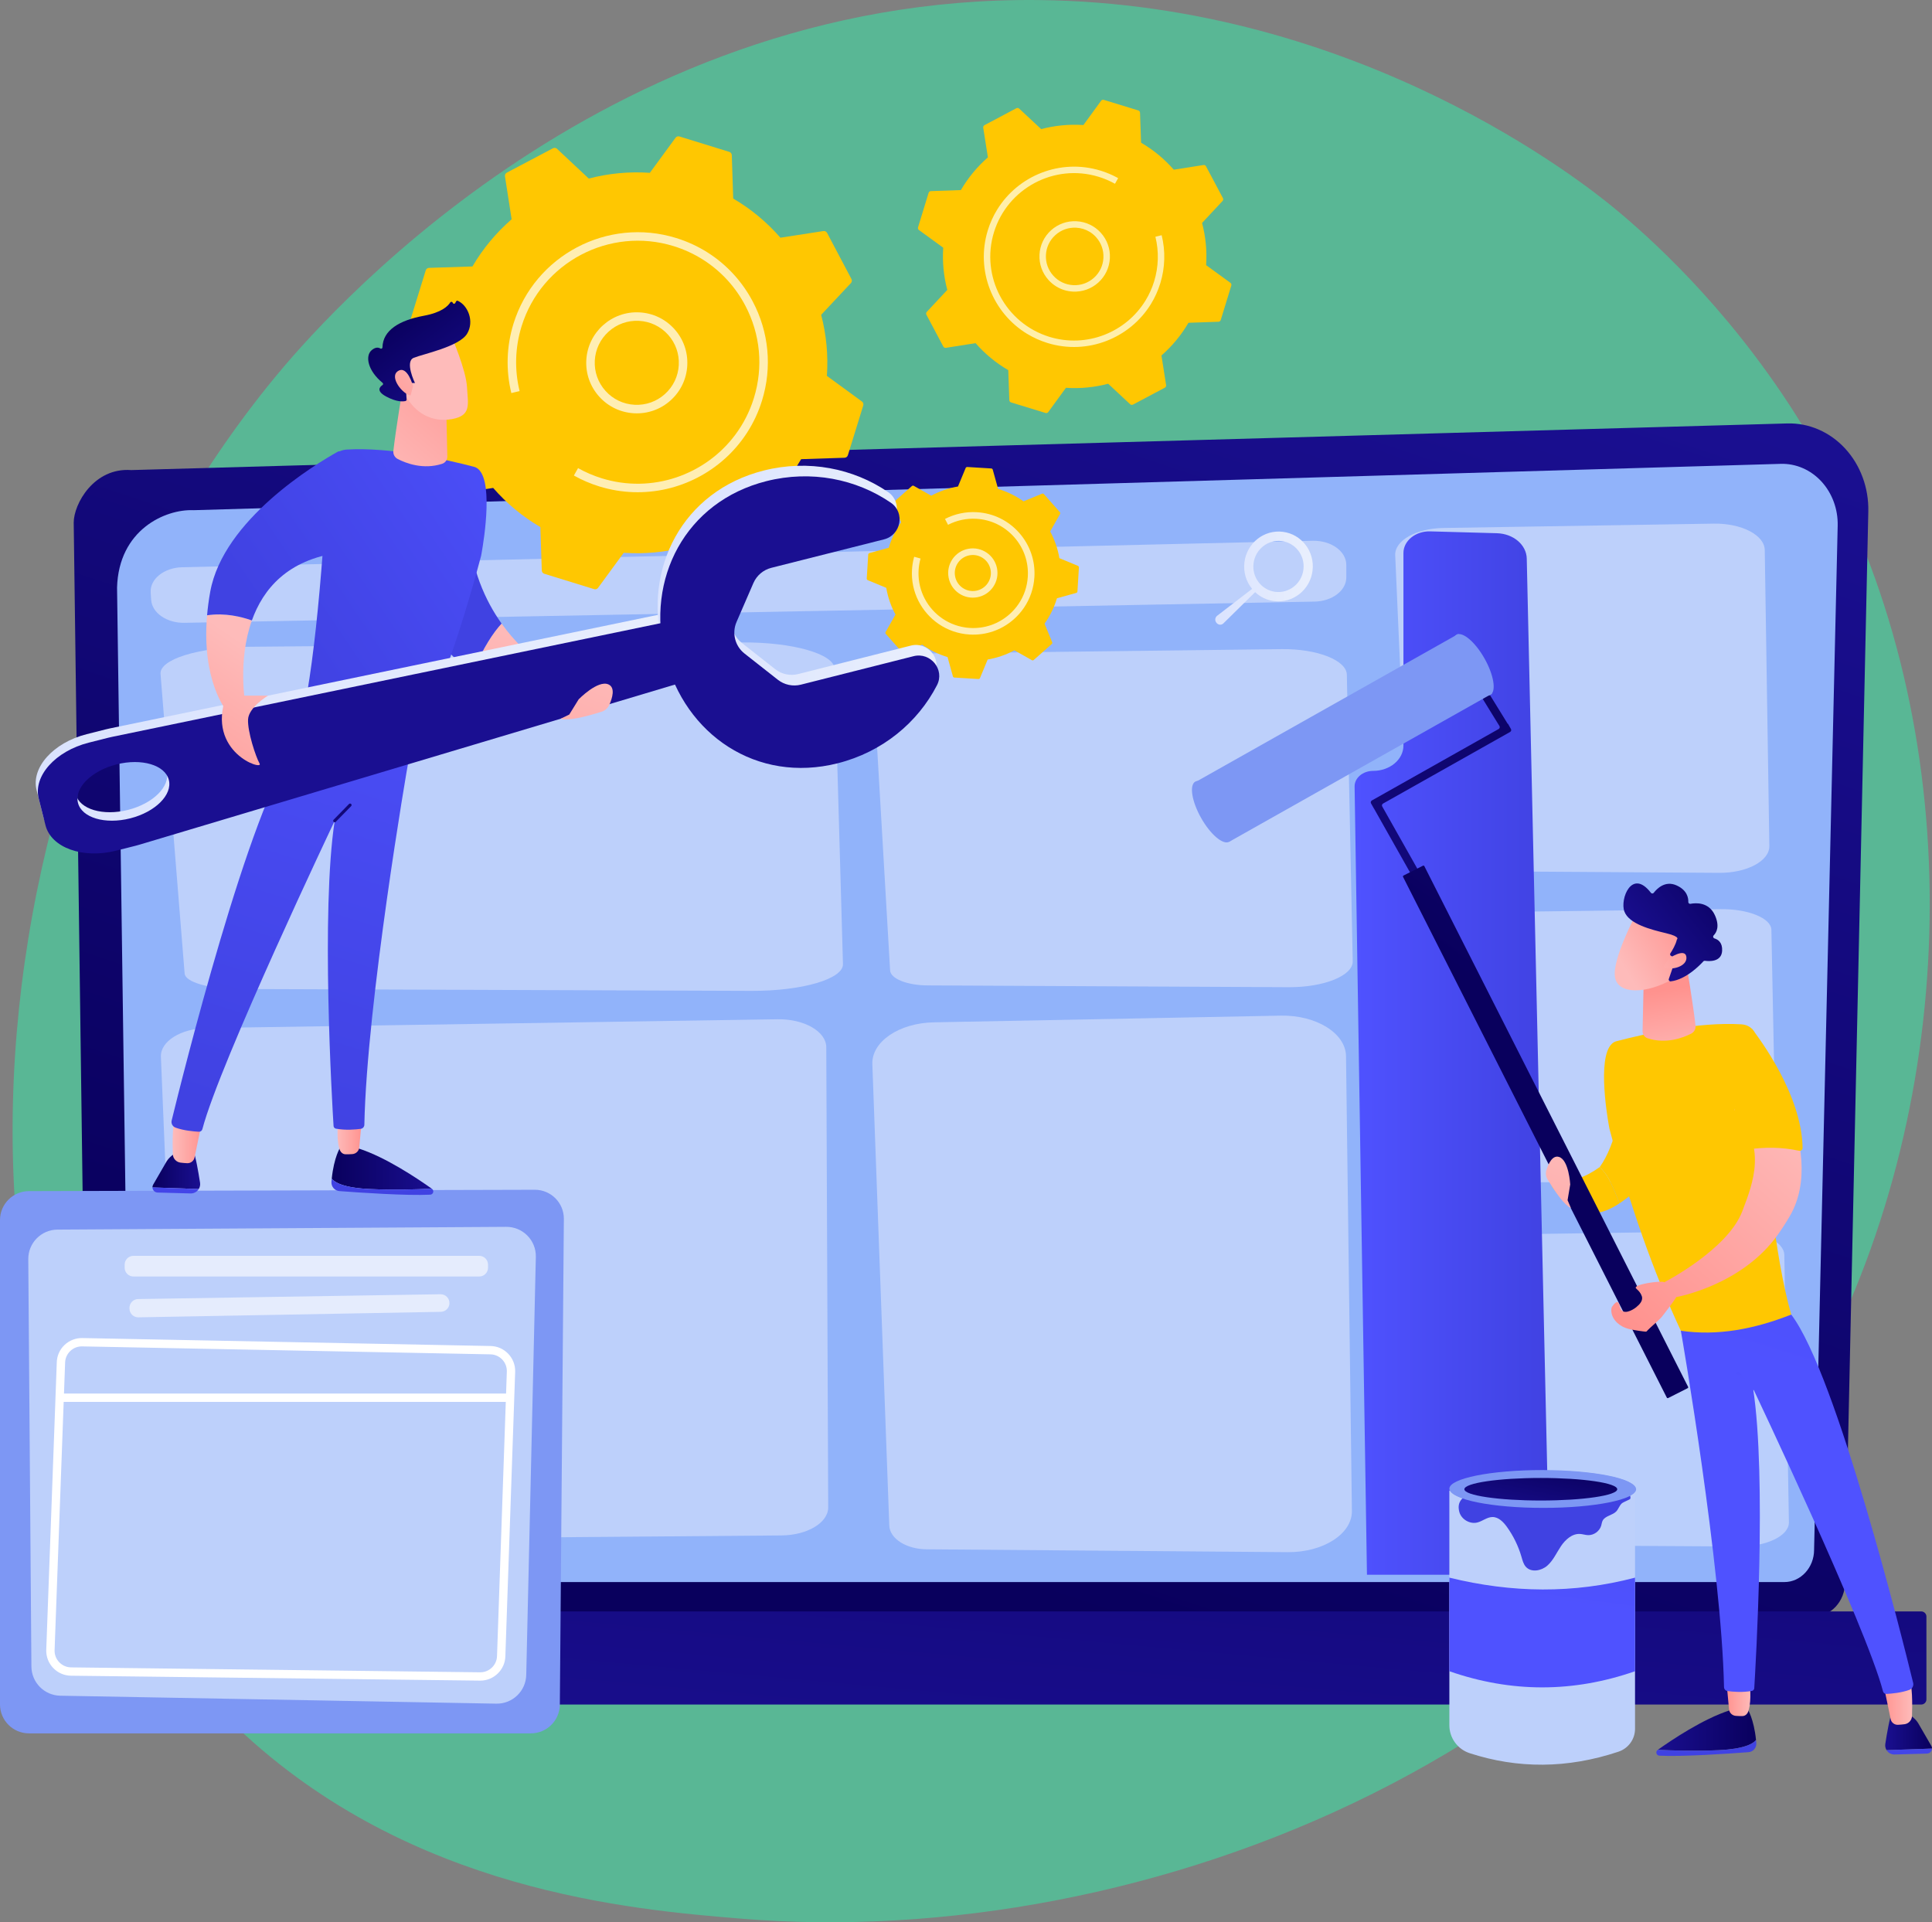 <svg width="395" height="393" viewBox="0 0 395 393" fill="none" xmlns="http://www.w3.org/2000/svg">
<rect x="0" y="0" width="395" height="393" fill="#808080" stroke="none"/>
<g clip-path="url(#clip0_921_5236)">
<path opacity="0.5" d="M378.104 266.459C338.397 359.214 233.582 399.054 151.459 392.261C129.035 390.406 83.92 386.674 48.693 353.382C-18.957 289.446 -8.539 155.802 56.221 77.12C64.562 66.988 122.289 -0.9 212.247 0.009C278.108 0.673 324.336 37.856 329.957 42.487C337.058 48.339 352.72 62.244 366.835 84.304C400.001 136.137 402.917 208.497 378.103 266.458L378.104 266.459Z" fill="#33EFAB"/>
<path d="M377.218 323.533C377.218 327.364 374.335 330.498 370.81 330.498H24.36C20.835 330.498 17.954 327.364 17.954 323.533L15.07 106.855C15.07 103.023 19.217 95.543 26.819 96.106L365.411 86.571C369.832 86.447 374.107 88.299 377.238 91.695C380.368 95.092 382.082 99.736 381.978 104.542L377.219 323.533H377.218Z" fill="url(#paint0_linear_921_5236)"/>
<path d="M370.894 316.85C370.894 320.477 368.166 323.446 364.832 323.446H32.714C29.38 323.446 26.652 320.477 26.652 316.85L23.932 120.147C24.252 108.311 33.787 104.056 39.568 104.307C39.568 104.307 304.208 96.58 364.077 94.832C367.183 94.742 370.186 96.044 372.386 98.431C374.586 100.819 375.796 104.087 375.718 107.468L370.892 316.85H370.894Z" fill="#91B3FA"/>
<path d="M392.8 329.448H2.18C1.594 329.448 1.119 329.922 1.119 330.508V347.427C1.119 348.012 1.594 348.487 2.18 348.487H392.8C393.385 348.487 393.86 348.012 393.86 347.427V330.508C393.86 329.922 393.385 329.448 392.8 329.448Z" fill="url(#paint1_linear_921_5236)"/>
<path d="M37.248 115.972L268.382 110.559C272.141 110.471 275.253 112.705 275.253 115.494V118.06C275.253 120.739 272.373 122.927 268.761 122.995L37.727 127.333C34.112 127.4 31.084 125.318 30.906 122.641L30.807 121.149C30.623 118.392 33.526 116.058 37.25 115.972H37.248Z" fill="#BDD0FB"/>
<path d="M268.349 116.682C268.841 112.769 266.121 109.207 262.276 108.726C258.432 108.245 254.917 111.026 254.427 114.939C254.17 116.984 254.791 118.931 255.992 120.396L248.834 125.899C248.383 126.263 248.336 126.935 248.733 127.357L248.798 127.426C249.149 127.8 249.739 127.815 250.111 127.461L256.613 121.062C257.651 122.038 258.986 122.707 260.5 122.896C264.345 123.377 267.859 120.596 268.349 116.683V116.682ZM260.737 120.998C257.922 120.645 255.93 118.036 256.29 115.17C256.65 112.304 259.224 110.267 262.039 110.619C264.855 110.972 266.847 113.581 266.487 116.447C266.127 119.313 263.553 121.351 260.737 120.998Z" fill="url(#paint2_linear_921_5236)"/>
<path d="M32.896 216.049L36.751 309.242C36.881 312.384 41.27 314.878 46.592 314.835L159.75 313.915C165.071 313.871 169.34 311.308 169.328 308.169L168.934 214.101C168.92 210.883 164.421 208.3 158.971 208.385L42.352 210.179C36.996 210.26 32.766 212.888 32.898 216.05L32.896 216.049Z" fill="#BDD0FB"/>
<path d="M191.084 133.574L262.021 132.712C269.281 132.623 275.302 134.979 275.363 137.934L276.567 196.518C276.628 199.47 270.713 201.866 263.454 201.83L189.605 201.462C185.45 201.441 182.081 200.086 181.983 198.397L178.521 138.966C178.352 136.07 183.966 133.661 191.086 133.575L191.084 133.574Z" fill="#BDD0FB"/>
<path d="M50.7 132.232L151.645 131.343C161.978 131.253 170.545 133.681 170.631 136.725L172.345 197.102C172.431 200.144 164.013 202.614 153.684 202.577L48.594 202.197C42.682 202.176 37.887 200.781 37.748 199.039L32.82 137.789C32.58 134.804 40.567 132.322 50.7 132.233V132.232Z" fill="#BDD0FB"/>
<path d="M190.916 209.013L261.853 207.644C269.113 207.504 275.134 211.244 275.195 215.932L276.399 308.904C276.46 313.589 270.545 317.392 263.286 317.334L189.437 316.749C185.282 316.717 181.913 314.566 181.815 311.885L178.353 217.567C178.184 212.971 183.798 209.148 190.918 209.012L190.916 209.013Z" fill="#BDD0FB"/>
<path d="M295.055 107.945L350.397 107.055C356.062 106.963 360.758 109.397 360.806 112.45L361.746 172.962C361.794 176.012 357.179 178.487 351.515 178.45L293.901 178.069C290.659 178.048 288.032 176.648 287.954 174.904L285.253 113.515C285.122 110.524 289.5 108.036 295.055 107.947V107.945Z" fill="#BDD0FB"/>
<path d="M296.414 186.574L351.756 185.875C357.421 185.803 362.117 187.714 362.165 190.107L363.106 237.586C363.154 239.98 358.538 241.921 352.875 241.892L295.261 241.593C292.019 241.576 289.391 240.478 289.313 239.109L286.612 190.942C286.481 188.596 290.859 186.643 296.414 186.574Z" fill="#BDD0FB"/>
<path opacity="0.37" d="M299.055 252.498L354.397 251.693C360.062 251.612 364.758 253.81 364.806 256.566L365.746 311.222C365.794 313.977 361.179 316.212 355.515 316.178L297.901 315.834C294.659 315.814 292.032 314.551 291.954 312.975L289.253 257.528C289.122 254.826 293.5 252.58 299.055 252.499V252.498Z" fill="white"/>
<path d="M279.477 321.952L276.95 160.817C276.921 159.049 278.628 157.604 280.742 157.604C284.162 157.604 286.934 155.285 286.934 152.426V113.066C286.934 110.56 289.416 108.554 292.409 108.637L306.046 109.015C309.402 109.108 312.085 111.383 312.147 114.192L316.811 321.954H279.477V321.952Z" fill="url(#paint3_linear_921_5236)"/>
<path d="M317.299 240.887L317.355 242.651C322.782 250.2 327.716 248.274 331.116 246.009C329.07 240.925 328.708 240.363 327.075 238.595C320.939 243.054 317.3 240.887 317.3 240.887H317.299Z" fill="#FFC701"/>
<path d="M342.028 232.602L332.478 217.683C331.851 226.098 330.359 233.981 327.076 238.595C328.708 240.362 329.071 240.925 331.117 246.009C339.6 240.356 342.028 232.602 342.028 232.602Z" fill="#FFC701"/>
<path d="M351.4 357.814C346.639 358.033 342.032 357.896 338.955 357.738C341.756 355.745 348.211 351.409 353.61 349.683L357.318 349.462C357.318 349.462 358.574 351.371 359.022 355.74C358.408 356.506 356.612 357.574 351.4 357.814Z" fill="url(#paint4_linear_921_5236)"/>
<path d="M338.917 357.765C338.929 357.756 338.942 357.746 338.955 357.738C342.032 357.896 346.64 358.033 351.4 357.814C356.611 357.574 358.408 356.506 359.022 355.74C359.043 355.942 359.064 356.141 359.081 356.352C359.159 357.312 358.446 358.153 357.486 358.225C353.587 358.52 343.919 359.187 339.258 358.942C338.644 358.909 338.415 358.12 338.917 357.762V357.765Z" fill="url(#paint5_linear_921_5236)"/>
<path d="M385.45 356.541C385.799 354.307 386.358 351.079 386.79 350.253C387.468 348.958 389.788 350.253 389.788 350.253C389.788 350.253 391.416 351.012 392.165 352.277C392.643 353.082 393.964 355.377 394.859 356.935C394.963 357.114 395.005 357.304 394.999 357.489L385.711 357.814C385.484 357.45 385.378 357.005 385.45 356.541Z" fill="url(#paint6_linear_921_5236)"/>
<path d="M394.998 357.49C394.983 358.02 394.562 358.501 393.969 358.517L387.351 358.699C386.652 358.719 386.046 358.355 385.709 357.814L394.997 357.49H394.998Z" fill="url(#paint7_linear_921_5236)"/>
<path d="M384.74 342.829C384.821 343.098 386.021 348.913 386.546 351.464C386.692 352.17 387.327 352.665 388.047 352.628C388.44 352.608 388.897 352.573 389.377 352.511C390.229 352.401 390.875 351.691 390.909 350.835C390.994 348.599 391.036 344.307 390.214 342.643C389.081 340.349 384.74 342.828 384.74 342.828V342.829Z" fill="url(#paint8_linear_921_5236)"/>
<path d="M358.047 344.495C357.531 344.478 358.252 347.15 357.474 349.778C357.298 350.37 356.855 350.835 356.237 350.843C355.836 350.849 355.361 350.84 354.878 350.802C354.153 350.744 353.571 350.181 353.503 349.457L352.869 342.645L358.045 344.495H358.047Z" fill="url(#paint9_linear_921_5236)"/>
<path d="M343.646 272.065C343.877 273.183 351.987 320.458 352.478 344.921C352.487 345.331 352.789 345.674 353.196 345.732C354.225 345.876 356.23 346.06 358.174 345.7C358.441 345.65 358.642 345.432 358.659 345.161C358.942 340.601 361.221 302.058 358.43 283.914C358.43 283.914 381.489 332.417 384.985 345.79C385.069 346.116 385.369 346.335 385.705 346.316C386.692 346.264 388.746 346.086 390.377 345.487C390.962 345.272 391.295 344.658 391.147 344.053C389.194 336.049 375.508 280.906 366.215 268.756L343.648 272.064L343.646 272.065Z" fill="url(#paint10_linear_921_5236)"/>
<path d="M358.428 284.216C358.504 284.216 358.58 284.188 358.64 284.13C358.76 284.013 358.761 283.821 358.644 283.703L355.556 280.548C355.439 280.428 355.248 280.426 355.128 280.543C355.008 280.66 355.007 280.852 355.124 280.971L358.212 284.126C358.271 284.187 358.35 284.216 358.428 284.216Z" fill="url(#paint11_linear_921_5236)"/>
<path d="M330.466 212.878C336.389 211.327 347.316 208.875 356.012 209.418C358.853 209.596 359.391 212.268 359.504 214.265C360.819 237.416 362.834 256.804 366.215 268.758C358.615 271.763 351.081 273.158 343.648 272.065C338.079 260.146 333.211 246.385 329.051 230.755C329.051 230.755 326.611 218.291 328.98 214.135C329.35 213.488 329.836 213.042 330.467 212.877L330.466 212.878Z" fill="#FFC701"/>
<path d="M344.712 196.661C344.712 196.661 346.207 205.58 346.654 209.703C346.726 210.373 346.375 211.007 345.775 211.316C344.14 212.157 340.651 213.511 336.849 212.268C336.222 212.064 335.812 211.458 335.827 210.799L336.088 198.894L344.713 196.661H344.712Z" fill="url(#paint12_linear_921_5236)"/>
<path d="M308.747 149.643C308.959 149.523 309.034 149.255 308.915 149.044L308.308 147.968L308.262 147.994L304.688 142.201C304.561 141.994 304.288 141.93 304.082 142.057L303.406 142.475C303.198 142.602 303.135 142.874 303.262 143.08L306.56 148.427C306.691 148.64 306.619 148.919 306.402 149.042L280.478 163.653C280.266 163.773 280.192 164.041 280.31 164.253L280.917 165.328L280.926 165.324L289.35 180.253C289.47 180.465 289.738 180.54 289.95 180.421L290.642 180.03C290.853 179.91 290.928 179.642 290.81 179.43L282.602 164.885C282.482 164.673 282.557 164.405 282.77 164.285L308.747 149.645V149.643Z" fill="url(#paint13_linear_921_5236)"/>
<path d="M298.162 129.601L244.432 159.883L251.322 172.094L305.052 141.813L298.162 129.601Z" fill="#7D97F4"/>
<path d="M345.036 283.813L341.061 285.824C340.957 285.876 340.83 285.835 340.777 285.73L286.859 179.284C286.806 179.179 286.847 179.052 286.952 179L290.926 176.989C291.031 176.937 291.158 176.978 291.21 177.082L345.129 283.529C345.181 283.634 345.14 283.761 345.036 283.813Z" fill="url(#paint14_linear_921_5236)"/>
<path d="M251.324 172.094C252.586 171.383 252.054 168.053 250.137 164.655C248.22 161.258 245.643 159.08 244.382 159.791C243.12 160.502 243.652 163.832 245.569 167.23C247.486 170.627 250.063 172.805 251.324 172.094Z" fill="#7D97F4"/>
<path d="M304.701 142.07C305.962 141.359 305.431 138.028 303.514 134.631C301.597 131.233 299.02 129.055 297.758 129.766C296.497 130.477 297.029 133.807 298.946 137.205C300.863 140.603 303.44 142.781 304.701 142.07Z" fill="#7D97F4"/>
<path d="M316.431 241.159C316.055 240.591 315.96 239.886 316.162 239.235C316.552 237.972 317.368 236.119 318.732 236.528C320.763 237.139 321.034 242.153 321.034 242.153L320.494 245.371L321.172 246.977C319.831 246.33 318.18 244.011 316.431 241.159Z" fill="url(#paint15_linear_921_5236)"/>
<path d="M363.435 252.488C364.265 251.324 365.097 250.051 365.919 248.645C374.043 234.739 359.143 213.442 359.143 213.442L354.602 226.952C361.316 234.435 358.496 241.655 356.211 247.646C353.221 255.489 340.287 262.138 340.287 262.138L342.751 265.176C342.751 265.176 356.048 262.838 363.436 252.489L363.435 252.488Z" fill="url(#paint16_linear_921_5236)"/>
<path d="M368.542 234.674C368.374 223.878 359.793 212.408 358.226 210.389C358.115 210.245 357.893 210.275 357.818 210.44L354.602 226.951C355.967 230.141 355.69 232.149 357.054 235.024C360.745 234.507 364.17 234.482 367.811 235.269C368.192 235.351 368.549 235.063 368.542 234.674Z" fill="#FFC701"/>
<path d="M340.286 262.137C339.531 261.756 333.611 262.616 334.519 263.431C336.11 264.857 336.179 265.938 334.506 267.273C333.68 267.932 331.782 268.933 331.264 267.393C331.119 266.96 331.099 266.4 330.687 266.202C330.382 266.057 329.52 267.098 329.469 267.433C329.181 269.307 330.678 270.864 332.329 271.485C333.129 271.787 333.982 271.916 334.828 272.043C335.298 272.113 336.471 272.288 336.577 272.242C336.7 272.188 336.772 272.064 336.862 271.965C337.248 271.537 339.312 269.799 339.763 269.218C340.006 268.904 343.099 265.005 342.942 264.633C342.942 264.633 340.928 262.461 340.288 262.138L340.286 262.137Z" fill="url(#paint17_linear_921_5236)"/>
<path d="M334.357 187.16C334.357 187.16 329.574 196.158 330.187 199.793C330.8 203.428 336.727 203.167 341.904 200.215L345.521 190.499L334.357 187.16Z" fill="url(#paint18_linear_921_5236)"/>
<path d="M341.675 195.444C341.464 195.35 341.387 195.094 341.512 194.9C341.895 194.315 342.614 193.122 342.842 192.077C342.842 192.077 343.702 191.526 340.654 190.797C337.605 190.067 333.06 188.936 332.104 186.343C331.172 183.815 333.621 177.458 337.525 182.524C337.673 182.717 337.964 182.721 338.112 182.528C338.752 181.695 340.435 179.967 342.772 181.015C344.959 181.996 345.205 183.597 345.175 184.405C345.166 184.642 345.378 184.826 345.613 184.783C346.718 184.572 349.371 184.39 350.61 187.111C351.629 189.352 350.967 190.619 350.362 191.24C350.166 191.44 350.252 191.772 350.521 191.854C351.248 192.077 352.185 192.692 352.092 194.392C351.962 196.745 349.332 196.537 348.582 196.43C348.459 196.413 348.335 196.454 348.253 196.546C347.611 197.255 344.717 200.272 341.584 200.636C341.313 200.668 341.103 200.401 341.192 200.143L342.547 196.204C342.611 196.021 342.523 195.82 342.345 195.743L341.673 195.445L341.675 195.444Z" fill="url(#paint19_linear_921_5236)"/>
<path d="M341.129 196.003C341.129 196.003 344.535 193.667 344.783 195.634C345.032 197.601 341.716 198.482 340.074 197.749L341.129 196.003Z" fill="url(#paint20_linear_921_5236)"/>
<path d="M330.9 358.127C320.44 361.619 310.278 361.623 300.478 358.432C298.001 357.625 296.322 355.318 296.322 352.714V304.745C308.365 307.394 320.988 307.528 334.285 304.745V353.457C334.285 355.58 332.915 357.454 330.899 358.127H330.9Z" fill="#BDD0FB"/>
<path d="M315.305 308.174C325.788 308.174 334.286 306.467 334.286 304.361C334.286 302.256 325.788 300.549 315.305 300.549C304.822 300.549 296.324 302.256 296.324 304.361C296.324 306.467 304.822 308.174 315.305 308.174Z" fill="#7D97F4"/>
<path d="M334.286 341.679C321.632 346.078 308.978 346.078 296.324 341.679V322.543C309.093 325.689 321.752 325.85 334.286 322.543V341.679Z" fill="url(#paint21_linear_921_5236)"/>
<path d="M298.359 309.104C298.766 310.623 300.5 311.647 302.028 311.272C303.098 311.008 304.014 310.17 305.117 310.151C306.369 310.13 307.369 311.162 308.099 312.179C309.426 314.026 310.434 316.102 311.068 318.285C311.28 319.012 311.467 319.785 311.978 320.344C313.072 321.54 315.14 321.158 316.356 320.084C317.572 319.012 318.233 317.462 319.136 316.116C320.04 314.77 321.428 313.514 323.046 313.611C323.588 313.644 324.114 313.83 324.656 313.853C325.857 313.903 327.038 313.053 327.371 311.898C327.473 311.544 327.505 311.163 327.687 310.843C328.235 309.885 329.687 309.791 330.436 309.014C330.912 308.522 331.07 307.805 331.625 307.319C331.836 307.136 333.274 306.542 333.304 306.45C333.557 305.677 332.753 304.978 332.009 304.647C327.645 302.705 322.656 304.641 317.925 305.303C313.277 305.953 308.829 304.894 304.226 304.933C301.687 304.956 297.412 305.567 298.359 309.103V309.104Z" fill="url(#paint22_linear_921_5236)"/>
<path d="M315.526 308.283C326.009 308.283 334.507 306.576 334.507 304.47C334.507 302.364 326.009 300.657 315.526 300.657C305.043 300.657 296.545 302.364 296.545 304.47C296.545 306.576 305.043 308.283 315.526 308.283Z" fill="#7D97F4"/>
<path d="M315.019 306.776C323.649 306.776 330.645 305.743 330.645 304.47C330.645 303.197 323.649 302.164 315.019 302.164C306.389 302.164 299.393 303.197 299.393 304.47C299.393 305.743 306.389 306.776 315.019 306.776Z" fill="url(#paint23_linear_921_5236)"/>
<path d="M108.535 354.38H5.925C2.653 354.38 0 351.728 0 348.459V249.443C0 246.179 2.643 243.53 5.909 243.522L109.342 243.244C112.631 243.235 115.3 245.908 115.282 249.196L114.461 348.488C114.444 351.746 111.797 354.378 108.537 354.378L108.535 354.38Z" fill="#7D97F4"/>
<path d="M103.507 250.824L11.755 251.389C8.439 251.408 5.766 254.109 5.781 257.424L6.421 340.702C6.436 343.966 9.057 346.621 12.323 346.681L101.471 348.306C104.8 348.367 107.545 345.711 107.591 342.384L109.554 256.916C109.601 253.55 106.874 250.803 103.507 250.824Z" fill="#BDD0FB"/>
<path opacity="0.6" d="M97.978 256.749H27.285C26.292 256.749 25.486 257.554 25.486 258.547V259.178C25.486 260.171 26.292 260.976 27.285 260.976H97.978C98.972 260.976 99.777 260.171 99.777 259.178V258.547C99.777 257.554 98.972 256.749 97.978 256.749Z" fill="white"/>
<path opacity="0.6" d="M91.89 266.499C91.839 267.44 91.07 268.181 90.126 268.199L28.302 269.325C27.297 269.343 26.471 268.533 26.471 267.529V267.382C26.471 266.4 27.259 265.6 28.24 265.584L90.064 264.605C91.106 264.588 91.945 265.459 91.889 266.499H91.89Z" fill="white"/>
<path d="M98.201 343.596C98.179 343.596 98.16 343.596 98.138 343.596L14.516 342.593C13.141 342.576 11.856 342.024 10.899 341.036C9.941 340.05 9.429 338.749 9.454 337.374L11.606 278.568C11.631 277.215 12.189 275.939 13.176 274.991C14.163 274.043 15.48 273.537 16.829 273.561L100.304 275.186C103.124 275.241 105.378 277.579 105.328 280.397C105.328 280.401 105.328 280.407 105.328 280.411L103.322 338.582C103.272 341.354 100.981 343.597 98.199 343.597L98.201 343.596ZM16.729 275.265C15.84 275.265 15.002 275.602 14.359 276.22C13.701 276.853 13.329 277.704 13.312 278.617L11.16 337.424C11.143 338.325 11.484 339.193 12.123 339.852C12.762 340.511 13.619 340.88 14.537 340.891L98.158 341.894C98.172 341.894 98.185 341.894 98.199 341.894C100.054 341.894 101.584 340.397 101.618 338.539L103.624 280.36C103.654 278.483 102.151 276.927 100.272 276.89L16.796 275.266C16.774 275.266 16.751 275.266 16.729 275.266V275.265Z" fill="white"/>
<path d="M103.393 286.608H12.323C11.853 286.608 11.471 286.227 11.471 285.756C11.471 285.285 11.852 284.904 12.323 284.904H103.394C103.864 284.904 104.247 285.285 104.247 285.756C104.247 286.227 103.866 286.608 103.394 286.608H103.393Z" fill="white"/>
<path d="M86.214 116.841C85.981 117.051 85.621 117.037 85.405 116.808C84.876 116.248 84.347 115.665 83.834 115.08C83.623 114.838 83.674 114.473 83.889 114.263C84.13 114.052 84.496 114.076 84.706 114.318C85.21 114.894 85.728 115.465 86.248 116.015C86.468 116.248 86.457 116.614 86.224 116.834C86.221 116.837 86.217 116.839 86.214 116.842V116.841Z" fill="url(#paint24_linear_921_5236)"/>
<path d="M91.285 100.733C91.431 101.008 91.736 101.161 92.044 101.114L100.828 99.754C103.551 102.884 106.795 105.603 110.481 107.759L110.769 116.632C110.779 116.944 110.985 117.213 111.283 117.305L121.471 120.449C121.768 120.541 122.092 120.433 122.275 120.182L127.521 113.018C131.782 113.314 135.994 112.898 140.011 111.848L146.498 117.922C146.725 118.135 147.062 118.18 147.338 118.035L156.766 113.059C157.041 112.914 157.193 112.609 157.147 112.301L155.786 103.523C158.917 100.801 161.638 97.559 163.796 93.875L172.674 93.587C172.986 93.577 173.256 93.371 173.348 93.073L176.494 82.892C176.585 82.595 176.478 82.272 176.227 82.088L169.058 76.846C169.355 72.587 168.938 68.378 167.888 64.363L173.966 57.881C174.179 57.653 174.225 57.316 174.079 57.041L169.101 47.619C168.955 47.344 168.65 47.191 168.342 47.238L159.558 48.598C156.835 45.468 153.591 42.749 149.905 40.593L149.617 31.72C149.607 31.41 149.401 31.139 149.103 31.047L138.915 27.903C138.617 27.811 138.294 27.919 138.111 28.17L132.865 35.334C128.604 35.038 124.392 35.454 120.375 36.504L113.89 30.43C113.662 30.217 113.325 30.172 113.05 30.317L103.622 35.293C103.346 35.438 103.194 35.742 103.241 36.051L104.602 44.829C101.47 47.551 98.749 50.793 96.592 54.477L87.713 54.765C87.403 54.775 87.131 54.981 87.04 55.279L83.894 65.46C83.802 65.757 83.909 66.081 84.161 66.264L91.329 71.506C91.033 75.765 91.451 79.974 92.5 83.989L86.423 90.472C86.209 90.699 86.164 91.036 86.31 91.311L91.288 100.733H91.285Z" fill="#FFC701"/>
<path opacity="0.7" d="M137.116 81.847C137.116 81.847 137.111 81.851 137.109 81.854C135.057 83.7 132.41 84.638 129.652 84.493C126.894 84.349 124.359 83.139 122.512 81.09C120.663 79.04 119.726 76.393 119.87 73.638C120.168 67.95 125.041 63.564 130.732 63.864C133.49 64.007 136.026 65.217 137.873 67.266C139.721 69.316 140.658 71.963 140.514 74.718C140.37 77.469 139.164 80.001 137.117 81.847H137.116ZM124.432 67.796C122.729 69.332 121.725 71.438 121.605 73.727C121.485 76.02 122.265 78.222 123.802 79.926C125.338 81.632 127.449 82.637 129.742 82.757C132.035 82.877 134.24 82.097 135.945 80.561C135.947 80.56 135.949 80.557 135.951 80.555C137.654 79.02 138.658 76.913 138.778 74.625C138.898 72.333 138.118 70.13 136.581 68.426C135.044 66.72 132.933 65.715 130.64 65.595C128.347 65.475 126.143 66.255 124.438 67.791C124.436 67.792 124.433 67.795 124.432 67.796Z" fill="white"/>
<path opacity="0.7" d="M148.227 93.755C141.492 99.828 131.814 102.313 122.535 99.45C120.722 98.89 118.971 98.141 117.332 97.219L118.183 95.705C119.717 96.566 121.353 97.267 123.047 97.791C133.336 100.966 144.151 97.106 150.273 88.957C150.284 88.942 150.296 88.926 150.307 88.912C150.318 88.897 150.329 88.881 150.342 88.865C151.981 86.664 153.278 84.154 154.133 81.387C156.093 75.046 155.465 68.324 152.364 62.455C151.381 60.595 150.188 58.892 148.814 57.371C145.852 54.092 142.052 51.656 137.719 50.318C124.623 46.276 110.677 53.636 106.633 66.722C105.303 71.026 105.165 75.6 106.232 79.949L104.545 80.362C103.403 75.708 103.551 70.815 104.973 66.21C109.302 52.209 124.221 44.334 138.232 48.659C142.869 50.09 146.934 52.695 150.102 56.204C151.572 57.833 152.85 59.654 153.9 61.644C157.217 67.922 157.891 75.116 155.794 81.899C154.332 86.627 151.662 90.659 148.227 93.755Z" fill="white"/>
<path d="M182.758 102.624C182.651 102.719 182.615 102.872 182.671 103.005L184.236 106.79C183.129 108.35 182.264 110.097 181.699 111.983L177.754 113.078C177.616 113.116 177.517 113.238 177.508 113.381L177.208 118.283C177.199 118.427 177.282 118.56 177.415 118.615L181.198 120.182C181.528 122.123 182.174 123.963 183.081 125.646L181.065 129.211C180.995 129.336 181.011 129.491 181.106 129.599L184.362 133.277C184.457 133.385 184.611 133.42 184.743 133.365L188.53 131.8C190.092 132.906 191.84 133.771 193.726 134.336L194.822 138.278C194.86 138.417 194.983 138.516 195.126 138.524L200.031 138.825C200.175 138.833 200.307 138.75 200.363 138.617L201.931 134.837C203.873 134.507 205.714 133.862 207.398 132.954L210.965 134.969C211.091 135.04 211.246 135.023 211.353 134.928L215.034 131.674C215.142 131.58 215.177 131.426 215.122 131.293L213.556 127.509C214.663 125.948 215.528 124.201 216.093 122.316L220.038 121.221C220.177 121.183 220.276 121.06 220.284 120.918L220.585 116.015C220.593 115.872 220.51 115.739 220.377 115.684L216.595 114.116C216.264 112.176 215.619 110.336 214.711 108.652L216.727 105.088C216.798 104.962 216.781 104.807 216.686 104.7L213.43 101.021C213.336 100.914 213.182 100.879 213.049 100.934L209.262 102.498C207.701 101.392 205.953 100.527 204.066 99.963L202.97 96.02C202.932 95.882 202.809 95.783 202.667 95.775L197.762 95.474C197.618 95.466 197.485 95.549 197.43 95.681L195.861 99.462C193.92 99.792 192.078 100.437 190.394 101.344L186.827 99.329C186.702 99.259 186.546 99.275 186.439 99.37L182.758 102.624Z" fill="#FFC701"/>
<path opacity="0.7" d="M196.057 121.311C196.057 121.311 196.055 121.31 196.053 121.308C194.942 120.551 194.192 119.403 193.944 118.081C193.695 116.759 193.976 115.42 194.734 114.309C195.494 113.199 196.641 112.45 197.964 112.201C200.694 111.688 203.333 113.49 203.847 116.219C204.096 117.541 203.815 118.88 203.056 119.991C202.297 121.101 201.15 121.85 199.827 122.099C198.506 122.347 197.167 122.068 196.056 121.311H196.057ZM200.974 114.106C200.194 113.574 199.213 113.34 198.213 113.528C197.245 113.71 196.406 114.259 195.85 115.071C195.293 115.884 195.087 116.866 195.271 117.833C195.453 118.801 196.002 119.639 196.816 120.195C196.816 120.195 196.817 120.195 196.818 120.197C197.632 120.751 198.612 120.956 199.579 120.774C200.547 120.592 201.386 120.044 201.942 119.23C202.499 118.417 202.705 117.435 202.521 116.468C202.334 115.468 201.755 114.638 200.974 114.106Z" fill="white"/>
<path opacity="0.7" d="M191.93 127.582C188.397 125.175 186.18 121.022 186.461 116.457C186.509 115.667 186.632 114.882 186.826 114.12C186.851 114.023 186.877 113.926 186.905 113.828L188.204 114.192C187.991 114.953 187.858 115.743 187.808 116.539C187.755 117.422 187.806 118.289 187.95 119.124C187.95 119.127 187.95 119.128 187.951 119.131C187.951 119.135 187.952 119.14 187.952 119.144C188.602 122.866 191.111 126.005 194.538 127.485C195.425 127.869 196.373 128.143 197.366 128.285C197.399 128.289 197.43 128.295 197.462 128.299C197.487 128.302 197.514 128.306 197.54 128.309C197.606 128.317 197.672 128.326 197.74 128.333C197.921 128.353 198.105 128.368 198.288 128.38C201.27 128.563 204.145 127.574 206.383 125.595C207.092 124.969 207.71 124.266 208.23 123.504C209.349 121.862 210.012 119.943 210.136 117.906C210.318 114.926 209.33 112.053 207.35 109.816C205.372 107.58 202.638 106.248 199.656 106.066C197.633 105.942 195.617 106.366 193.828 107.295L193.206 106.097C195.213 105.055 197.472 104.578 199.74 104.718C203.082 104.923 206.143 106.416 208.361 108.922C210.579 111.428 211.688 114.648 211.483 117.988C211.343 120.27 210.602 122.42 209.347 124.261C208.765 125.114 208.072 125.902 207.277 126.604C204.769 128.821 201.547 129.929 198.206 129.724C195.876 129.582 193.733 128.807 191.931 127.581L191.93 127.582Z" fill="white"/>
<path d="M246.576 34.001C246.475 33.81 246.264 33.706 246.052 33.738L239.982 34.693C238.093 32.534 235.847 30.659 233.295 29.174L233.081 23.04C233.074 22.826 232.93 22.638 232.723 22.576L225.675 20.419C225.469 20.355 225.246 20.43 225.119 20.604L221.504 25.565C218.557 25.367 215.646 25.662 212.871 26.395L208.377 22.206C208.219 22.06 207.986 22.029 207.795 22.13L201.284 25.586C201.094 25.688 200.989 25.898 201.022 26.11L201.978 32.176C199.817 34.064 197.941 36.309 196.456 38.859L190.318 39.073C190.103 39.081 189.915 39.224 189.853 39.43L187.694 46.475C187.631 46.681 187.706 46.904 187.879 47.031L192.844 50.643C192.646 53.588 192.941 56.498 193.674 59.271L189.482 63.762C189.335 63.92 189.304 64.153 189.406 64.344L192.862 70.85C192.964 71.041 193.174 71.145 193.386 71.113L199.456 70.157C201.344 72.316 203.592 74.192 206.143 75.676L206.356 81.81C206.363 82.025 206.507 82.212 206.714 82.274L213.762 84.432C213.968 84.496 214.191 84.421 214.318 84.246L217.933 79.284C220.88 79.482 223.791 79.187 226.566 78.455L231.06 82.643C231.218 82.79 231.451 82.82 231.642 82.719L238.152 79.264C238.343 79.163 238.448 78.953 238.415 78.741L237.459 72.675C239.619 70.787 241.496 68.542 242.981 65.992L249.119 65.779C249.334 65.772 249.522 65.628 249.584 65.422L251.743 58.377C251.806 58.171 251.731 57.948 251.558 57.821L246.593 54.209C246.791 51.264 246.496 48.354 245.763 45.581L249.954 41.09C250.101 40.932 250.132 40.699 250.03 40.508L246.572 34.002L246.576 34.001Z" fill="#FFC701"/>
<path d="M215.967 58.574C215.384 58.217 214.849 57.775 214.378 57.254C213.087 55.828 212.428 53.985 212.525 52.064C212.621 50.144 213.46 48.376 214.887 47.084C216.315 45.793 218.159 45.136 220.081 45.232C222.002 45.328 223.773 46.166 225.063 47.592C226.354 49.019 227.013 50.862 226.916 52.782C226.82 54.703 225.981 56.471 224.554 57.762C223.126 59.053 221.282 59.711 219.36 59.615C218.14 59.554 216.981 59.193 215.967 58.574ZM222.786 47.401C221.957 46.894 221.011 46.6 220.013 46.55C218.443 46.471 216.936 47.008 215.77 48.062C214.603 49.116 213.919 50.561 213.841 52.13C213.762 53.7 214.3 55.205 215.355 56.371C216.409 57.536 217.855 58.221 219.425 58.298C220.995 58.377 222.502 57.84 223.668 56.786C224.835 55.732 225.519 54.287 225.597 52.718C225.676 51.148 225.138 49.643 224.083 48.477C223.698 48.052 223.262 47.691 222.784 47.399L222.786 47.401Z" fill="#FFEFAB"/>
<path d="M209.964 68.238C202.955 63.954 199.437 55.315 201.951 47.11C202.416 45.595 203.058 44.184 203.849 42.892C208.136 35.887 216.781 32.369 224.992 34.881C225.139 34.926 225.287 34.974 225.432 35.022C226.419 35.351 227.377 35.761 228.286 36.247C228.392 36.303 228.498 36.361 228.604 36.419L227.96 37.571C226.904 36.981 225.776 36.499 224.605 36.141C224.594 36.137 224.582 36.134 224.573 36.131C215.552 33.389 205.976 38.482 203.214 47.495C200.448 56.519 205.543 66.109 214.574 68.873C222.198 71.207 230.225 67.94 234.205 61.435C234.939 60.234 235.537 58.925 235.967 57.519C236.876 54.553 236.964 51.401 236.223 48.405L237.503 48.087C238.304 51.315 238.209 54.708 237.229 57.904C236.765 59.419 236.122 60.83 235.332 62.122C231.045 69.127 222.4 72.645 214.189 70.133C212.674 69.669 211.261 69.027 209.967 68.235L209.964 68.238Z" fill="#FFEFAB"/>
<path d="M114.628 138.159L110.506 142.221C104.655 141.66 100.145 139.839 96.682 137.532C98.766 132.352 100.882 129.28 102.546 127.479C107.993 135.136 114.628 138.16 114.628 138.16V138.159Z" fill="url(#paint25_linear_921_5236)"/>
<path d="M85.936 122.958L95.664 107.758C96.302 116.332 99.201 122.778 102.546 127.478C100.883 129.279 98.766 132.351 96.682 137.531C88.039 131.772 85.937 122.957 85.937 122.957L85.936 122.958Z" fill="url(#paint26_linear_921_5236)"/>
<path d="M75.591 243.095C80.441 243.318 85.135 243.179 88.27 243.018C85.416 240.987 78.841 236.57 73.34 234.812L69.563 234.586C69.563 234.586 68.284 236.531 67.826 240.983C68.452 241.763 70.282 242.851 75.591 243.095Z" fill="url(#paint27_linear_921_5236)"/>
<path d="M88.308 243.045C88.296 243.036 88.282 243.026 88.269 243.017C85.134 243.177 80.439 243.317 75.589 243.094C70.28 242.85 68.451 241.762 67.825 240.982C67.804 241.186 67.783 241.391 67.766 241.607C67.687 242.583 68.412 243.441 69.391 243.515C73.363 243.815 83.211 244.494 87.961 244.246C88.588 244.213 88.82 243.409 88.308 243.045Z" fill="url(#paint28_linear_921_5236)"/>
<path d="M40.9 241.797C40.544 239.521 39.975 236.232 39.535 235.391C38.844 234.071 36.481 235.391 36.481 235.391C36.481 235.391 34.822 236.164 34.058 237.452C33.571 238.274 32.225 240.611 31.313 242.198C31.209 242.38 31.165 242.575 31.17 242.762L40.633 243.094C40.865 242.723 40.974 242.27 40.899 241.797H40.9Z" fill="url(#paint29_linear_921_5236)"/>
<path d="M31.172 242.764C31.187 243.304 31.617 243.794 32.221 243.811L38.963 243.996C39.675 244.016 40.292 243.646 40.636 243.094L31.173 242.762L31.172 242.764Z" fill="url(#paint30_linear_921_5236)"/>
<path d="M41.624 227.829C41.542 228.101 40.319 234.026 39.784 236.626C39.636 237.344 38.987 237.849 38.255 237.812C37.854 237.793 37.388 237.756 36.899 237.694C36.032 237.582 35.373 236.858 35.339 235.985C35.253 233.707 35.209 229.334 36.046 227.64C37.201 225.303 41.622 227.829 41.622 227.829H41.624Z" fill="url(#paint31_linear_921_5236)"/>
<path d="M68.82 229.525C69.344 229.508 68.611 232.231 69.405 234.907C69.584 235.511 70.036 235.985 70.666 235.992C71.074 235.998 71.558 235.989 72.049 235.95C72.788 235.89 73.382 235.317 73.45 234.581L74.095 227.64L68.822 229.525H68.82Z" fill="url(#paint32_linear_921_5236)"/>
<path d="M83.489 155.735C83.254 156.874 74.993 205.037 74.492 229.96C74.483 230.377 74.175 230.727 73.762 230.785C72.713 230.932 70.669 231.12 68.69 230.753C68.419 230.702 68.214 230.479 68.197 230.204C67.908 225.56 65.586 186.292 68.43 167.807C68.43 167.807 44.938 217.22 41.377 230.846C41.291 231.177 40.986 231.4 40.643 231.382C39.636 231.328 37.545 231.148 35.883 230.537C35.287 230.318 34.948 229.691 35.098 229.076C37.087 220.923 51.03 164.744 60.498 152.366L83.489 155.735Z" fill="url(#paint33_linear_921_5236)"/>
<path d="M68.428 168.115C68.35 168.115 68.272 168.085 68.212 168.028C68.09 167.909 68.088 167.713 68.208 167.592L71.353 164.377C71.472 164.256 71.668 164.253 71.79 164.373C71.911 164.491 71.914 164.687 71.794 164.809L68.648 168.023C68.587 168.085 68.508 168.116 68.428 168.116V168.115Z" fill="url(#paint34_linear_921_5236)"/>
<path d="M96.918 95.436C90.884 93.856 79.753 91.382 70.892 91.91C68.857 92.031 67.226 93.64 67.11 95.673C65.772 119.258 63.943 140.188 60.498 152.364C68.241 155.426 75.917 156.847 83.489 155.734C89.162 143.59 94.123 129.571 98.36 113.649C98.36 113.649 100.847 100.951 98.432 96.717C98.055 96.057 97.561 95.604 96.918 95.435V95.436Z" fill="url(#paint35_linear_921_5236)"/>
<path d="M82.404 78.915C82.404 78.915 80.88 87.999 80.425 92.202C80.352 92.885 80.709 93.53 81.321 93.844C82.985 94.701 86.541 96.081 90.415 94.815C91.053 94.606 91.471 93.99 91.457 93.319L91.192 81.191L82.405 78.916L82.404 78.915Z" fill="url(#paint36_linear_921_5236)"/>
<path d="M92.342 68.848C92.342 68.848 95.282 75.597 95.48 79.141C95.677 82.684 96.441 84.983 92.342 85.695C88.243 86.409 84.791 84.367 82.92 80.84C82.92 80.84 79.989 75.403 80.647 73.174C81.305 70.948 92.342 68.848 92.342 68.848Z" fill="url(#paint37_linear_921_5236)"/>
<path d="M84.321 78.302H84.839C84.839 78.302 82.704 73.927 84.581 73.157C86.457 72.388 93.887 70.874 95.491 68.24C97.037 65.7 95.657 62.417 93.596 61.5C93.466 61.442 93.312 61.503 93.244 61.63L93.074 61.953C92.956 62.175 92.63 62.141 92.56 61.901C92.493 61.672 92.186 61.623 92.061 61.825C91.57 62.612 90.241 63.894 86.677 64.551C81.62 65.484 78.276 67.53 78.194 71.022C78.189 71.244 77.953 71.365 77.764 71.251C77.391 71.024 76.792 70.917 75.994 71.588C74.606 72.755 75.174 75.782 78.218 78.273C78.362 78.391 78.362 78.617 78.206 78.719C77.653 79.077 76.832 79.932 78.962 81.071C81.142 82.237 82.433 82.109 82.92 81.984C83.051 81.95 83.139 81.832 83.13 81.696L82.939 78.6C82.929 78.441 83.056 78.305 83.217 78.305H84.321V78.302Z" fill="url(#paint38_linear_921_5236)"/>
<path d="M84.447 78.95C84.447 78.95 83.326 74.639 81.392 75.847C79.457 77.056 82.395 80.677 83.95 80.84L84.447 78.95Z" fill="url(#paint39_linear_921_5236)"/>
<path d="M21.685 149.099L17.715 150.102C10.901 151.824 6.319 156.94 7.481 161.532L8.862 166.99C10.023 171.582 16.488 173.909 23.302 172.187L27.273 171.184C27.535 171.118 27.796 171.046 28.056 170.968L144.487 136.152L141.48 124.26L22.479 148.918C22.213 148.973 21.949 149.034 21.687 149.1L21.685 149.099ZM23.395 154.546C28.525 153.25 33.309 154.668 34.078 157.715C34.849 160.762 31.315 164.281 26.185 165.578C21.056 166.873 16.272 165.455 15.502 162.408C14.731 159.362 18.265 155.842 23.395 154.546Z" fill="url(#paint40_linear_921_5236)"/>
<path d="M180.191 108.101L157.152 113.921C155.511 114.336 154.157 115.488 153.483 117.04L150.037 124.994C149.053 127.265 149.722 129.912 151.668 131.443L158.483 136.805C159.813 137.851 161.553 138.221 163.193 137.807L186.233 131.988C189.707 131.11 192.66 134.735 191.019 137.92C187.094 145.54 179.891 151.565 170.725 153.882C154.155 158.068 139.492 148.035 135.464 132.108C131.435 116.181 139.567 100.389 156.136 96.204C165.303 93.888 174.506 95.77 181.583 100.61C184.541 102.634 183.667 107.226 180.191 108.103V108.101Z" fill="url(#paint41_linear_921_5236)"/>
<path d="M180.739 110.271L157.7 116.09C156.06 116.505 154.704 117.657 154.032 119.209L150.585 127.163C149.601 129.434 150.271 132.081 152.216 133.612L159.032 138.974C160.362 140.02 162.101 140.389 163.742 139.976L186.781 134.155C190.256 133.277 193.209 136.903 191.568 140.087C187.643 147.707 180.44 153.733 171.274 156.048C154.704 160.234 140.041 150.201 136.013 134.274C131.984 118.347 140.117 102.555 156.685 98.37C165.852 96.054 175.055 97.936 182.132 102.776C185.09 104.8 184.216 109.392 180.739 110.269V110.271Z" fill="url(#paint42_linear_921_5236)"/>
<path d="M22.123 150.829L18.152 151.832C11.338 153.554 6.756 158.67 7.918 163.262L9.299 168.72C10.46 173.312 16.925 175.639 23.739 173.917L27.71 172.914C27.973 172.848 28.234 172.776 28.494 172.698L144.925 137.882L141.917 125.99L22.916 150.648C22.651 150.703 22.387 150.764 22.124 150.83L22.123 150.829ZM23.833 156.277C28.962 154.982 33.746 156.4 34.516 159.446C35.287 162.493 31.753 166.012 26.623 167.309C21.493 168.604 16.709 167.186 15.94 164.14C15.169 161.093 18.703 157.574 23.833 156.277Z" fill="url(#paint43_linear_921_5236)"/>
<path d="M51.495 126.849C48.512 135.217 50.192 144.187 50.192 144.187L46.258 145.235C46.258 145.235 41.177 139.194 42.339 125.79C45.969 125.237 49.37 126.087 51.495 126.849Z" fill="url(#paint44_linear_921_5236)"/>
<path d="M42.339 125.79C42.469 124.283 42.675 122.687 42.98 120.993C45.638 106.21 64.602 94.838 69.064 92.347C69.479 92.116 69.983 92.428 69.969 92.903L69.335 112.999C58.773 114.417 53.775 120.456 51.495 126.849C49.37 126.087 45.969 125.237 42.338 125.79H42.339Z" fill="url(#paint45_linear_921_5236)"/>
<path d="M122.926 145.532C123.663 145.328 124.261 144.804 124.573 144.106C125.178 142.755 125.857 140.587 124.405 139.928C122.242 138.946 118.308 142.975 118.308 142.975L116.387 146.088L114.629 146.941C116.24 147.384 119.343 146.646 122.926 145.532Z" fill="url(#paint46_linear_921_5236)"/>
<path d="M49.93 142.221H54.793C54.793 142.221 50.848 144.586 50.716 147.073C50.585 149.559 52.282 154.711 53.077 156.112C53.946 157.646 42.065 153.829 46.259 142.221H49.93Z" fill="url(#paint47_linear_921_5236)"/>
</g>
<defs>
<linearGradient id="paint0_linear_921_5236" x1="164.221" y1="310.927" x2="250.739" y2="51.217" gradientUnits="userSpaceOnUse">
<stop stop-color="#09005D"/>
<stop offset="1" stop-color="#1A0F91"/>
</linearGradient>
<linearGradient id="paint1_linear_921_5236" x1="211.784" y1="182.396" x2="193.837" y2="379.217" gradientUnits="userSpaceOnUse">
<stop stop-color="#09005D"/>
<stop offset="1" stop-color="#1A0F91"/>
</linearGradient>
<linearGradient id="paint2_linear_921_5236" x1="248.463" y1="118.193" x2="268.407" y2="118.193" gradientUnits="userSpaceOnUse">
<stop stop-color="#DAE3FE"/>
<stop offset="1" stop-color="#E9EFFD"/>
</linearGradient>
<linearGradient id="paint3_linear_921_5236" x1="276.948" y1="215.292" x2="316.811" y2="215.292" gradientUnits="userSpaceOnUse">
<stop stop-color="#4F52FF"/>
<stop offset="1" stop-color="#4042E2"/>
</linearGradient>
<linearGradient id="paint4_linear_921_5236" x1="359.087" y1="353.695" x2="338.643" y2="353.695" gradientUnits="userSpaceOnUse">
<stop stop-color="#09005D"/>
<stop offset="1" stop-color="#1A0F91"/>
</linearGradient>
<linearGradient id="paint5_linear_921_5236" x1="348.864" y1="312.282" x2="348.864" y2="354.574" gradientUnits="userSpaceOnUse">
<stop stop-color="#4F52FF"/>
<stop offset="1" stop-color="#4042E2"/>
</linearGradient>
<linearGradient id="paint6_linear_921_5236" x1="395.001" y1="353.746" x2="385.429" y2="353.746" gradientUnits="userSpaceOnUse">
<stop stop-color="#09005D"/>
<stop offset="1" stop-color="#1A0F91"/>
</linearGradient>
<linearGradient id="paint7_linear_921_5236" x1="393.73" y1="322.244" x2="389.432" y2="367.404" gradientUnits="userSpaceOnUse">
<stop stop-color="#4F52FF"/>
<stop offset="1" stop-color="#4042E2"/>
</linearGradient>
<linearGradient id="paint8_linear_921_5236" x1="390.953" y1="347.15" x2="384.742" y2="347.15" gradientUnits="userSpaceOnUse">
<stop stop-color="#FEBBBA"/>
<stop offset="1" stop-color="#FF928E"/>
</linearGradient>
<linearGradient id="paint9_linear_921_5236" x1="358.048" y1="346.744" x2="352.871" y2="346.744" gradientUnits="userSpaceOnUse">
<stop stop-color="#FEBBBA"/>
<stop offset="1" stop-color="#FF928E"/>
</linearGradient>
<linearGradient id="paint10_linear_921_5236" x1="374.9" y1="284.279" x2="417.972" y2="145.938" gradientUnits="userSpaceOnUse">
<stop stop-color="#4F52FF"/>
<stop offset="1" stop-color="#4042E2"/>
</linearGradient>
<linearGradient id="paint11_linear_921_5236" x1="356.849" y1="282.532" x2="363.734" y2="244.049" gradientUnits="userSpaceOnUse">
<stop stop-color="#4F52FF"/>
<stop offset="1" stop-color="#4042E2"/>
</linearGradient>
<linearGradient id="paint12_linear_921_5236" x1="342.59" y1="218.095" x2="340.043" y2="202.376" gradientUnits="userSpaceOnUse">
<stop stop-color="#FEBBBA"/>
<stop offset="1" stop-color="#FF928E"/>
</linearGradient>
<linearGradient id="paint13_linear_921_5236" x1="331.286" y1="131.213" x2="246.069" y2="205.97" gradientUnits="userSpaceOnUse">
<stop stop-color="#09005D"/>
<stop offset="1" stop-color="#1A0F91"/>
</linearGradient>
<linearGradient id="paint14_linear_921_5236" x1="325.479" y1="218.326" x2="384.82" y2="136.385" gradientUnits="userSpaceOnUse">
<stop stop-color="#09005D"/>
<stop offset="1" stop-color="#1A0F91"/>
</linearGradient>
<linearGradient id="paint15_linear_921_5236" x1="322.482" y1="232.881" x2="303.933" y2="282.506" gradientUnits="userSpaceOnUse">
<stop stop-color="#FEBBBA"/>
<stop offset="1" stop-color="#FF928E"/>
</linearGradient>
<linearGradient id="paint16_linear_921_5236" x1="367.088" y1="226.635" x2="329.493" y2="268.513" gradientUnits="userSpaceOnUse">
<stop stop-color="#FEBBBA"/>
<stop offset="1" stop-color="#FF928E"/>
</linearGradient>
<linearGradient id="paint17_linear_921_5236" x1="369.802" y1="229.072" x2="332.207" y2="270.949" gradientUnits="userSpaceOnUse">
<stop stop-color="#FEBBBA"/>
<stop offset="1" stop-color="#FF928E"/>
</linearGradient>
<linearGradient id="paint18_linear_921_5236" x1="331.874" y1="197.487" x2="346.433" y2="188.599" gradientUnits="userSpaceOnUse">
<stop stop-color="#FEBBBA"/>
<stop offset="1" stop-color="#FF928E"/>
</linearGradient>
<linearGradient id="paint19_linear_921_5236" x1="354.147" y1="179.248" x2="335.34" y2="194.113" gradientUnits="userSpaceOnUse">
<stop stop-color="#09005D"/>
<stop offset="1" stop-color="#1A0F91"/>
</linearGradient>
<linearGradient id="paint20_linear_921_5236" x1="335.698" y1="200.796" x2="348.797" y2="192.801" gradientUnits="userSpaceOnUse">
<stop stop-color="#FEBBBA"/>
<stop offset="1" stop-color="#FF928E"/>
</linearGradient>
<linearGradient id="paint21_linear_921_5236" x1="315.935" y1="327.447" x2="322.345" y2="279.938" gradientUnits="userSpaceOnUse">
<stop stop-color="#4F52FF"/>
<stop offset="1" stop-color="#4042E2"/>
</linearGradient>
<linearGradient id="paint22_linear_921_5236" x1="323.345" y1="257.991" x2="320.497" y2="276.52" gradientUnits="userSpaceOnUse">
<stop stop-color="#4F52FF"/>
<stop offset="1" stop-color="#4042E2"/>
</linearGradient>
<linearGradient id="paint23_linear_921_5236" x1="316.386" y1="298.031" x2="313.399" y2="312.126" gradientUnits="userSpaceOnUse">
<stop stop-color="#09005D"/>
<stop offset="1" stop-color="#1A0F91"/>
</linearGradient>
<linearGradient id="paint24_linear_921_5236" x1="83.699" y1="115.554" x2="86.406" y2="115.554" gradientUnits="userSpaceOnUse">
<stop stop-color="#FEBBBA"/>
<stop offset="1" stop-color="#FF928E"/>
</linearGradient>
<linearGradient id="paint25_linear_921_5236" x1="109.169" y1="128.536" x2="88.213" y2="184.106" gradientUnits="userSpaceOnUse">
<stop stop-color="#FEBBBA"/>
<stop offset="1" stop-color="#FF928E"/>
</linearGradient>
<linearGradient id="paint26_linear_921_5236" x1="84.516" y1="59.134" x2="91.638" y2="107.594" gradientUnits="userSpaceOnUse">
<stop stop-color="#4F52FF"/>
<stop offset="1" stop-color="#4042E2"/>
</linearGradient>
<linearGradient id="paint27_linear_921_5236" x1="67.761" y1="238.899" x2="88.589" y2="238.899" gradientUnits="userSpaceOnUse">
<stop stop-color="#09005D"/>
<stop offset="1" stop-color="#1A0F91"/>
</linearGradient>
<linearGradient id="paint28_linear_921_5236" x1="78.173" y1="196.708" x2="78.173" y2="239.794" gradientUnits="userSpaceOnUse">
<stop stop-color="#4F52FF"/>
<stop offset="1" stop-color="#4042E2"/>
</linearGradient>
<linearGradient id="paint29_linear_921_5236" x1="31.172" y1="238.95" x2="40.924" y2="238.95" gradientUnits="userSpaceOnUse">
<stop stop-color="#09005D"/>
<stop offset="1" stop-color="#1A0F91"/>
</linearGradient>
<linearGradient id="paint30_linear_921_5236" x1="32.464" y1="206.857" x2="36.844" y2="252.865" gradientUnits="userSpaceOnUse">
<stop stop-color="#4F52FF"/>
<stop offset="1" stop-color="#4042E2"/>
</linearGradient>
<linearGradient id="paint31_linear_921_5236" x1="35.297" y1="232.231" x2="41.625" y2="232.231" gradientUnits="userSpaceOnUse">
<stop stop-color="#FEBBBA"/>
<stop offset="1" stop-color="#FF928E"/>
</linearGradient>
<linearGradient id="paint32_linear_921_5236" x1="68.82" y1="231.817" x2="74.094" y2="231.817" gradientUnits="userSpaceOnUse">
<stop stop-color="#FEBBBA"/>
<stop offset="1" stop-color="#FF928E"/>
</linearGradient>
<linearGradient id="paint33_linear_921_5236" x1="93.388" y1="102.956" x2="53.843" y2="230.219" gradientUnits="userSpaceOnUse">
<stop stop-color="#4F52FF"/>
<stop offset="1" stop-color="#4042E2"/>
</linearGradient>
<linearGradient id="paint34_linear_921_5236" x1="81.935" y1="150.782" x2="60.365" y2="178.686" gradientUnits="userSpaceOnUse">
<stop stop-color="#09005D"/>
<stop offset="1" stop-color="#1A0F91"/>
</linearGradient>
<linearGradient id="paint35_linear_921_5236" x1="123.091" y1="92.676" x2="59.417" y2="135.468" gradientUnits="userSpaceOnUse">
<stop stop-color="#4F52FF"/>
<stop offset="1" stop-color="#4042E2"/>
</linearGradient>
<linearGradient id="paint36_linear_921_5236" x1="76.672" y1="98.144" x2="99.95" y2="71.525" gradientUnits="userSpaceOnUse">
<stop stop-color="#FEBBBA"/>
<stop offset="1" stop-color="#FF928E"/>
</linearGradient>
<linearGradient id="paint37_linear_921_5236" x1="79.587" y1="85.015" x2="62.788" y2="97.877" gradientUnits="userSpaceOnUse">
<stop stop-color="#FEBBBA"/>
<stop offset="1" stop-color="#FF928E"/>
</linearGradient>
<linearGradient id="paint38_linear_921_5236" x1="81.151" y1="64.644" x2="96.359" y2="84.237" gradientUnits="userSpaceOnUse">
<stop stop-color="#09005D"/>
<stop offset="1" stop-color="#1A0F91"/>
</linearGradient>
<linearGradient id="paint39_linear_921_5236" x1="90.873" y1="72.067" x2="74.074" y2="84.929" gradientUnits="userSpaceOnUse">
<stop stop-color="#FEBBBA"/>
<stop offset="1" stop-color="#FF928E"/>
</linearGradient>
<linearGradient id="paint40_linear_921_5236" x1="7.3" y1="148.506" x2="144.487" y2="148.506" gradientUnits="userSpaceOnUse">
<stop stop-color="#DAE3FE"/>
<stop offset="1" stop-color="#E9EFFD"/>
</linearGradient>
<linearGradient id="paint41_linear_921_5236" x1="134.446" y1="125.023" x2="191.485" y2="125.023" gradientUnits="userSpaceOnUse">
<stop stop-color="#DAE3FE"/>
<stop offset="1" stop-color="#E9EFFD"/>
</linearGradient>
<linearGradient id="paint42_linear_921_5236" x1="-2892.5" y1="1370.87" x2="-2763.83" y2="1318.45" gradientUnits="userSpaceOnUse">
<stop stop-color="#09005D"/>
<stop offset="1" stop-color="#1A0F91"/>
</linearGradient>
<linearGradient id="paint43_linear_921_5236" x1="-2847.14" y1="1246.51" x2="-2690.61" y2="1176.67" gradientUnits="userSpaceOnUse">
<stop stop-color="#09005D"/>
<stop offset="1" stop-color="#1A0F91"/>
</linearGradient>
<linearGradient id="paint44_linear_921_5236" x1="49.112" y1="130.879" x2="25.53" y2="164.963" gradientUnits="userSpaceOnUse">
<stop stop-color="#FEBBBA"/>
<stop offset="1" stop-color="#FF928E"/>
</linearGradient>
<linearGradient id="paint45_linear_921_5236" x1="111.334" y1="75.178" x2="47.658" y2="117.972" gradientUnits="userSpaceOnUse">
<stop stop-color="#4F52FF"/>
<stop offset="1" stop-color="#4042E2"/>
</linearGradient>
<linearGradient id="paint46_linear_921_5236" x1="123.925" y1="134.1" x2="102.969" y2="189.67" gradientUnits="userSpaceOnUse">
<stop stop-color="#FEBBBA"/>
<stop offset="1" stop-color="#FF928E"/>
</linearGradient>
<linearGradient id="paint47_linear_921_5236" x1="58.15" y1="137.047" x2="34.297" y2="171.525" gradientUnits="userSpaceOnUse">
<stop stop-color="#FEBBBA"/>
<stop offset="1" stop-color="#FF928E"/>
</linearGradient>
<clipPath id="clip0_921_5236">
<rect width="395" height="393" fill="white"/>
</clipPath>
</defs>
</svg>
